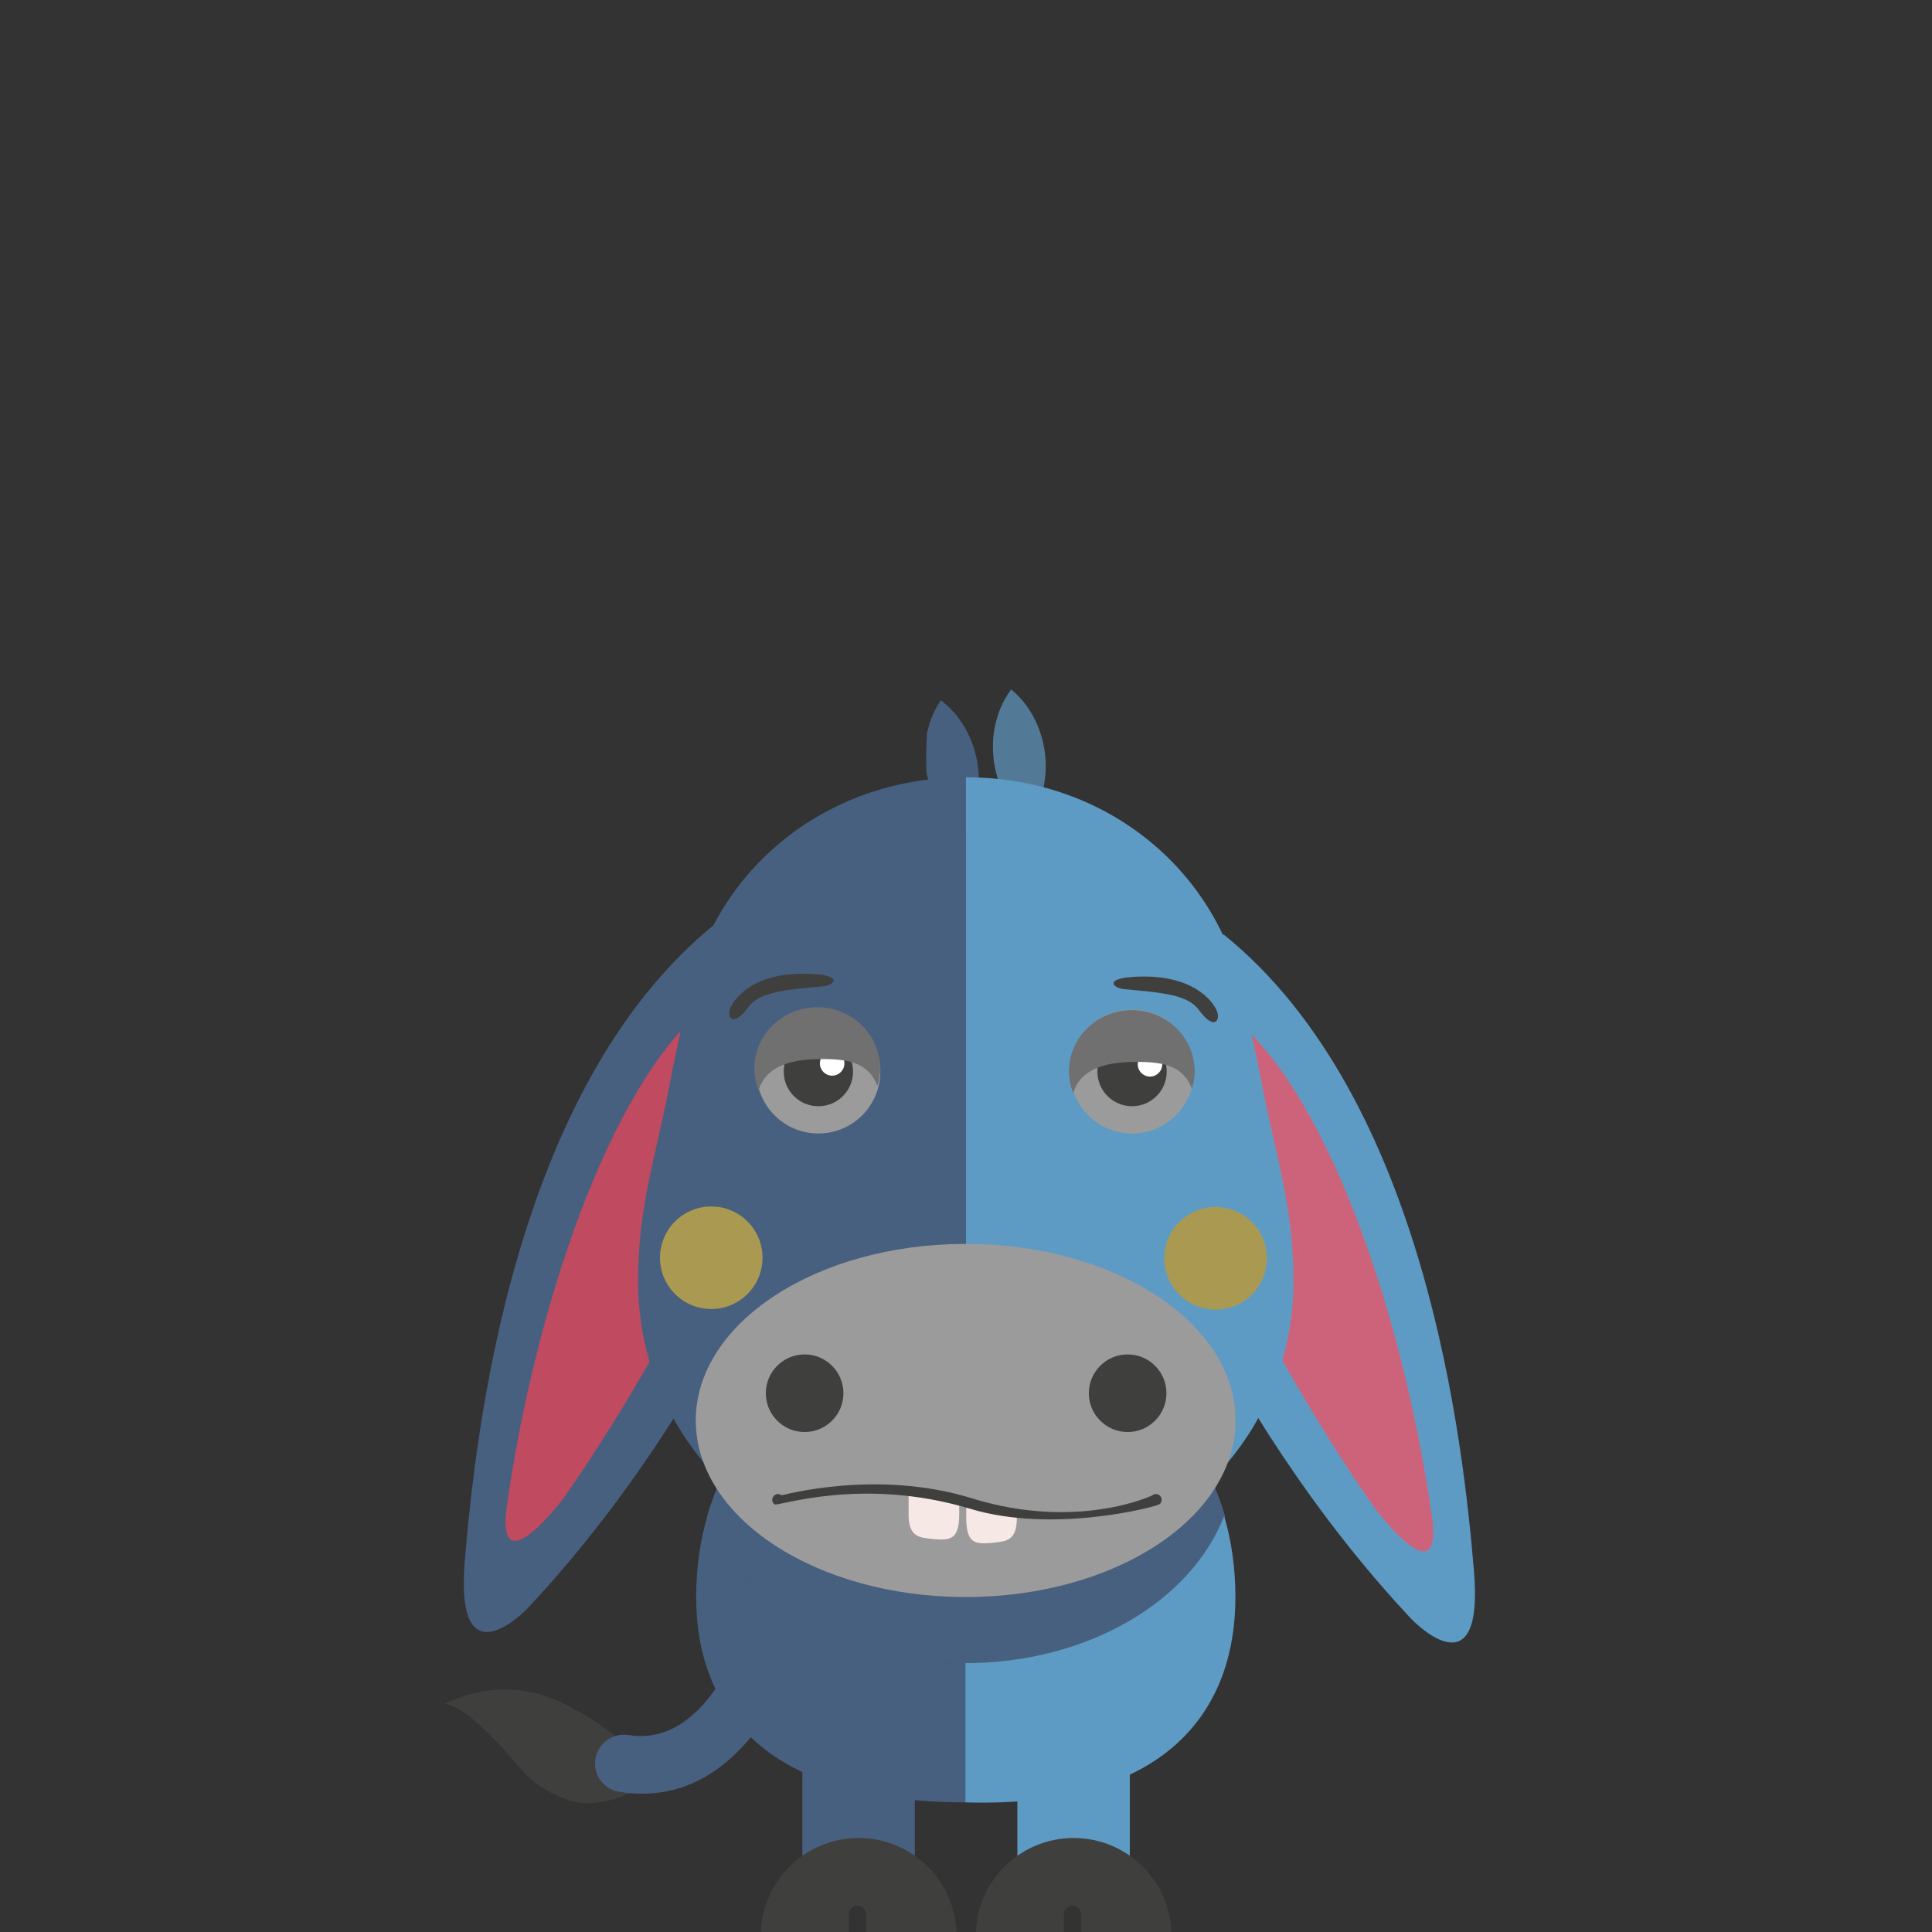 <?xml version="1.0" encoding="utf-8"?>
<!-- Generator: Adobe Illustrator 16.0.3, SVG Export Plug-In . SVG Version: 6.00 Build 0)  -->
<!DOCTYPE svg PUBLIC "-//W3C//DTD SVG 1.1//EN" "http://www.w3.org/Graphics/SVG/1.1/DTD/svg11.dtd">
<svg version="1.1" id="Layer_1" xmlns:x="http://ns.adobe.com/Extensibility/1.0/" xmlns:i="http://ns.adobe.com/AdobeIllustrator/10.0/" xmlns:graph="http://ns.adobe.com/Graphs/1.0/"
	 xmlns="http://www.w3.org/2000/svg" xmlns:xlink="http://www.w3.org/1999/xlink" xmlns:a="http://ns.adobe.com/AdobeSVGViewerExtensions/3.0/"
	 x="0px" y="0px" width="108px" height="108px" viewBox="0 0 108 108" enable-background="new 0 0 108 108" xml:space="preserve">
<rect x="0" y="0" width="108" height="108" fill="#333333" stroke="none"/>
<g>
	<g>
		<g>
			<g>
				<g>
					<path fill="#5E9BC4" d="M62.98,64.236c0,0,4.718,14.32,15.909,26.26c0,0,4.097,4.328,3.506-2.68
						c-0.594-7.008-2.646-26.432-14.008-35.59L62.98,64.236z"/>
				</g>
			</g>
			<g>
				<g>
					<path fill="#CD637A" d="M66.024,64.301c0,0,3.594,9.578,10.803,19.977c0,0,3.904,5.227,3.206,0.404
						C78.438,73.6,74.32,61.4,69.049,56.969L66.024,64.301z"/>
				</g>
			</g>
		</g>
	</g>
	<g>
		<g>
			<g>
				<g>
					<path fill="#476080" d="M45.398,63.646c0,0-4.72,14.32-15.908,26.262c0,0-4.097,4.326-3.506-2.678
						c0.592-7.014,2.646-26.436,14.007-35.592L45.398,63.646z"/>
				</g>
			</g>
			<g>
				<g>
					<path fill="#C04A60" d="M42.354,63.713c0,0-3.594,9.578-10.803,19.977c0,0-3.904,5.225-3.206,0.402
						c1.595-11.078,5.713-23.277,10.983-27.711L42.354,63.713z"/>
				</g>
			</g>
		</g>
	</g>
	<g>
		<g>
			<g>
				<g opacity="0.39">
					<g>
						<path fill="#C6CCD6" d="M54.006,92.969c6.848,0,12.621-3.471,14.462-8.227c-1.841-6.357-7.614-9.83-14.462-9.83
							c-6.849,0-12.62,3.473-14.463,9.83C41.387,89.498,47.159,92.969,54.006,92.969z"/>
					</g>
				</g>
				<g>
					<g>
						<path fill="#476080" d="M54.006,92.969c6.848,0,12.621-3.471,14.462-8.227c-1.841-6.357-7.614-9.83-14.462-9.83
							c-6.849,0-12.62,3.473-14.463,9.83C41.387,89.498,47.159,92.969,54.006,92.969z"/>
					</g>
				</g>
				<g>
					<g>
						<path fill="#476080" d="M39.543,84.742c-0.403,1.381-0.626,2.893-0.626,4.535c0,6.338,3.92,11.477,15.089,11.477v-7.785
							C47.159,92.969,41.387,89.498,39.543,84.742z"/>
					</g>
				</g>
				<g>
					<g>
						<path fill="#5E9BC4" d="M68.433,84.742c0.402,1.381,0.627,2.893,0.627,4.535c0,6.338-3.834,11.801-15.091,11.477v-7.785
							C60.819,92.969,66.592,89.498,68.433,84.742z"/>
					</g>
				</g>
			</g>
		</g>
		<g>
			<g>
				<g>
					<rect x="44.855" y="96.74" fill="#476080" width="6.283" height="8.664"/>
				</g>
			</g>
			<g>
				<g>
					<rect x="56.871" y="96.74" fill="#5E9BC4" width="6.286" height="8.664"/>
				</g>
			</g>
			<g>
				<g>
					<g>
						<path fill="#3F3F3E" d="M47.933,106.529c0.265,0,0.479,0.219,0.479,0.484v1.203h5.057c0-3.021-2.45-5.471-5.471-5.471
							c-3.021,0-5.47,2.449-5.47,5.471h4.924v-1.203C47.45,106.744,47.664,106.529,47.933,106.529z"/>
					</g>
				</g>
			</g>
			<g>
				<g>
					<g>
						<path fill="#3F3F3E" d="M59.945,106.529c0.27,0,0.488,0.219,0.488,0.484v1.203h5.055c0-3.021-2.45-5.471-5.47-5.471
							c-3.023,0-5.474,2.449-5.474,5.471h4.925v-1.203C59.47,106.744,59.684,106.529,59.945,106.529z"/>
					</g>
				</g>
			</g>
		</g>
	</g>
	<g>
		<g>
			<g>
				<g>
					<path fill="#476080" d="M52.592,39.144c0.691,0.523,1.102,1.092,1.425,1.674c0.312,0.586,0.514,1.191,0.616,1.812
						c0.106,0.616,0.112,1.252,0.006,1.91c-0.115,0.656-0.319,1.328-0.812,2.047c-0.697-0.521-1.105-1.092-1.431-1.673
						c-0.311-0.585-0.511-1.19-0.611-1.81c-0.062-1.812,0.146-2.812-0.001-1.912C51.902,40.534,52.105,39.863,52.592,39.144z"/>
				</g>
			</g>
			<g>
				<g>
					<path fill="#527A97" d="M56.525,38.542c0.669,0.552,1.054,1.139,1.351,1.733c0.288,0.602,0.459,1.213,0.538,1.836
						c0.078,0.623,0.052,1.263-0.08,1.911c-0.146,0.649-0.378,1.313-0.9,2.01c-0.673-0.553-1.061-1.137-1.354-1.736
						c-0.285-0.599-0.46-1.212-0.532-1.835c-0.074-0.624-0.054-1.26,0.08-1.909C55.776,39.898,56.006,39.237,56.525,38.542z"/>
				</g>
			</g>
		</g>
		<g>
			<g>
				<g>
					<path fill="#5E9BC4" d="M70.51,60.432c-0.281-1.494-0.96-4.461-0.96-4.461c-1.281-7.063-7.5-12.52-15.568-12.52v44.717
						c10.652,0,18.323-7.4,18.323-16.533C72.305,67.307,71.268,64.531,70.51,60.432z"/>
				</g>
			</g>
			<g>
				<g>
					<g>
						<path fill="#476080" d="M37.471,60.432c0.275-1.494,0.955-4.461,0.955-4.461c1.282-7.063,7.501-12.52,15.565-12.52v44.717
							c-10.649,0-18.321-7.4-18.321-16.533C35.668,67.307,36.708,64.531,37.471,60.432z"/>
					</g>
				</g>
			</g>
		</g>
		<g>
			<g>
				<path fill="#9C9B9B" d="M69.068,79.406c0,5.451-6.756,9.869-15.087,9.869c-8.332,0-15.086-4.418-15.086-9.869
					c0-5.453,6.755-9.871,15.086-9.871S69.068,73.953,69.068,79.406z"/>
			</g>
		</g>
		<g>
			<g>
				<g>
					<circle fill="#3F3F3E" cx="44.979" cy="77.882" r="2.169"/>
				</g>
			</g>
			<g>
				<g>
					<circle fill="#3F3F3E" cx="63.036" cy="77.882" r="2.169"/>
				</g>
			</g>
		</g>
		<g>
			<g>
				<g>
					<circle fill="#9C9B9B" cx="45.748" cy="59.901" r="3.462"/>
				</g>
			</g>
		</g>
		<g>
			<g>
				<g>
					<circle fill="#9C9B9B" cx="63.282" cy="59.901" r="3.462"/>
				</g>
			</g>
		</g>
		<g>
			<g>
				<g>
					<circle fill="#3F3F3E" cx="45.748" cy="59.902" r="1.938"/>
				</g>
			</g>
		</g>
		<g>
			<g>
				<g>
					<circle fill="#3F3F3E" cx="63.282" cy="59.901" r="1.938"/>
				</g>
			</g>
		</g>
		<g>
			<g>
				<circle fill="#FFFFFF" cx="46.517" cy="59.446" r="0.685"/>
			</g>
		</g>
		<g>
			<g>
				<circle fill="#FFFFFF" cx="64.286" cy="59.497" r="0.685"/>
			</g>
		</g>
		<g>
			<g>
				<g>
					<path fill="#F6E9E5" d="M50.79,84.627c0,1.34,0.612,1.314,1.415,1.412l0,0c0.885,0.061,1.417,0.064,1.417-1.412v-0.9
						c0,0.15-2.83-0.211-2.83-0.211v1.111H50.79z"/>
				</g>
			</g>
			<g>
				<g>
					<path fill="#F6E9E5" d="M56.842,84.84c0,1.338-0.613,1.314-1.416,1.412l0,0c-0.886,0.061-1.412,0.064-1.412-1.412v-0.902
						c0,0.152,2.563,0.486,2.563,0.486L56.842,84.84L56.842,84.84z"/>
				</g>
			</g>
		</g>
		<g>
			<g>
				<g>
					<path fill="#3F3F3E" d="M54.242,84.344c-6.076-1.83-10.762-0.109-10.945-0.25c-0.144-0.107-0.17-0.307-0.063-0.447
						c0.106-0.145,0.307-0.172,0.451-0.064c0.042,0.031,5.253-1.494,10.663,0.178c5.838,1.805,10.021-0.135,10.062-0.17
						c0.134-0.113,0.339-0.094,0.452,0.043c0.113,0.135,0.096,0.338-0.039,0.449C64.65,84.225,58.909,85.75,54.242,84.344z"/>
				</g>
			</g>
		</g>
	</g>
	<g>
		<g>
			<g>
				<path fill="#3F3F3E" d="M24.871,95.225c0.907-0.398,3.547-1.568,6.746,0.055c1.409,0.715,2.205,1.324,2.802,1.791
					c0.595,0.48,1.686,1.656,2.138,2.543c-0.908,0.408-1.059,0.58-2.218,0.951c-0.725,0.232-1.792,0.332-2.471,0.094
					c-0.678-0.24-1.401-0.516-2.283-1.283C28.989,98.891,26.691,95.662,24.871,95.225z"/>
			</g>
		</g>
		<g>
			<g>
				<g>
					<path fill="#476080" d="M35.898,100.268c-0.412,0-0.84-0.031-1.284-0.105c-0.877-0.141-1.473-0.967-1.328-1.842
						c0.142-0.877,0.965-1.469,1.842-1.33c5.187,0.832,7.203-7.977,7.225-8.062c0.19-0.865,1.049-1.414,1.914-1.219
						c0.868,0.191,1.412,1.049,1.221,1.918C45.387,90.082,43.033,100.268,35.898,100.268z"/>
				</g>
			</g>
		</g>
	</g>
	<circle fill="#AA9951" cx="39.76" cy="70.308" r="2.866"/>
	<path fill="#AA9951" d="M70.819,70.34c0,1.584-1.281,2.867-2.869,2.867c-1.585,0-2.864-1.283-2.864-2.867s1.279-2.867,2.864-2.867
		C69.538,67.473,70.819,68.756,70.819,70.34z"/>
	<path fill="#3F3F3E" d="M40.899,56.201c0,0,0.834-1.807,4.091-1.772c2.286,0.027,1.65,0.647,1.039,0.704
		c-2.157,0.203-3.563,0.301-4.201,1.17C40.891,57.586,40.547,56.746,40.899,56.201z"/>
	<path fill="#3F3F3E" d="M67.948,56.361c0,0-0.833-1.807-4.09-1.772c-2.286,0.027-1.649,0.645-1.039,0.704
		c2.156,0.201,3.564,0.299,4.202,1.168C67.957,57.744,68.304,56.906,67.948,56.361z"/>
	<path fill="#707071" d="M45.942,59.201c1.505,0,2.601,0.201,3.102,1.496c0.094-0.307,0.156-0.623,0.156-0.957
		c0-1.898-1.573-3.434-3.514-3.434c-1.942,0-3.516,1.535-3.516,3.434c0,0.428,0.09,0.834,0.239,1.213
		C42.834,59.525,44.345,59.201,45.942,59.201z"/>
	<path fill="#707071" d="M63.527,59.361c1.505,0,2.6,0.201,3.103,1.496c0.093-0.307,0.156-0.625,0.156-0.957
		c0-1.898-1.571-3.436-3.515-3.436c-1.942,0-3.515,1.537-3.515,3.436c0,0.426,0.09,0.834,0.236,1.211
		C60.418,59.684,61.932,59.361,63.527,59.361z"/>
</g>
</svg>
